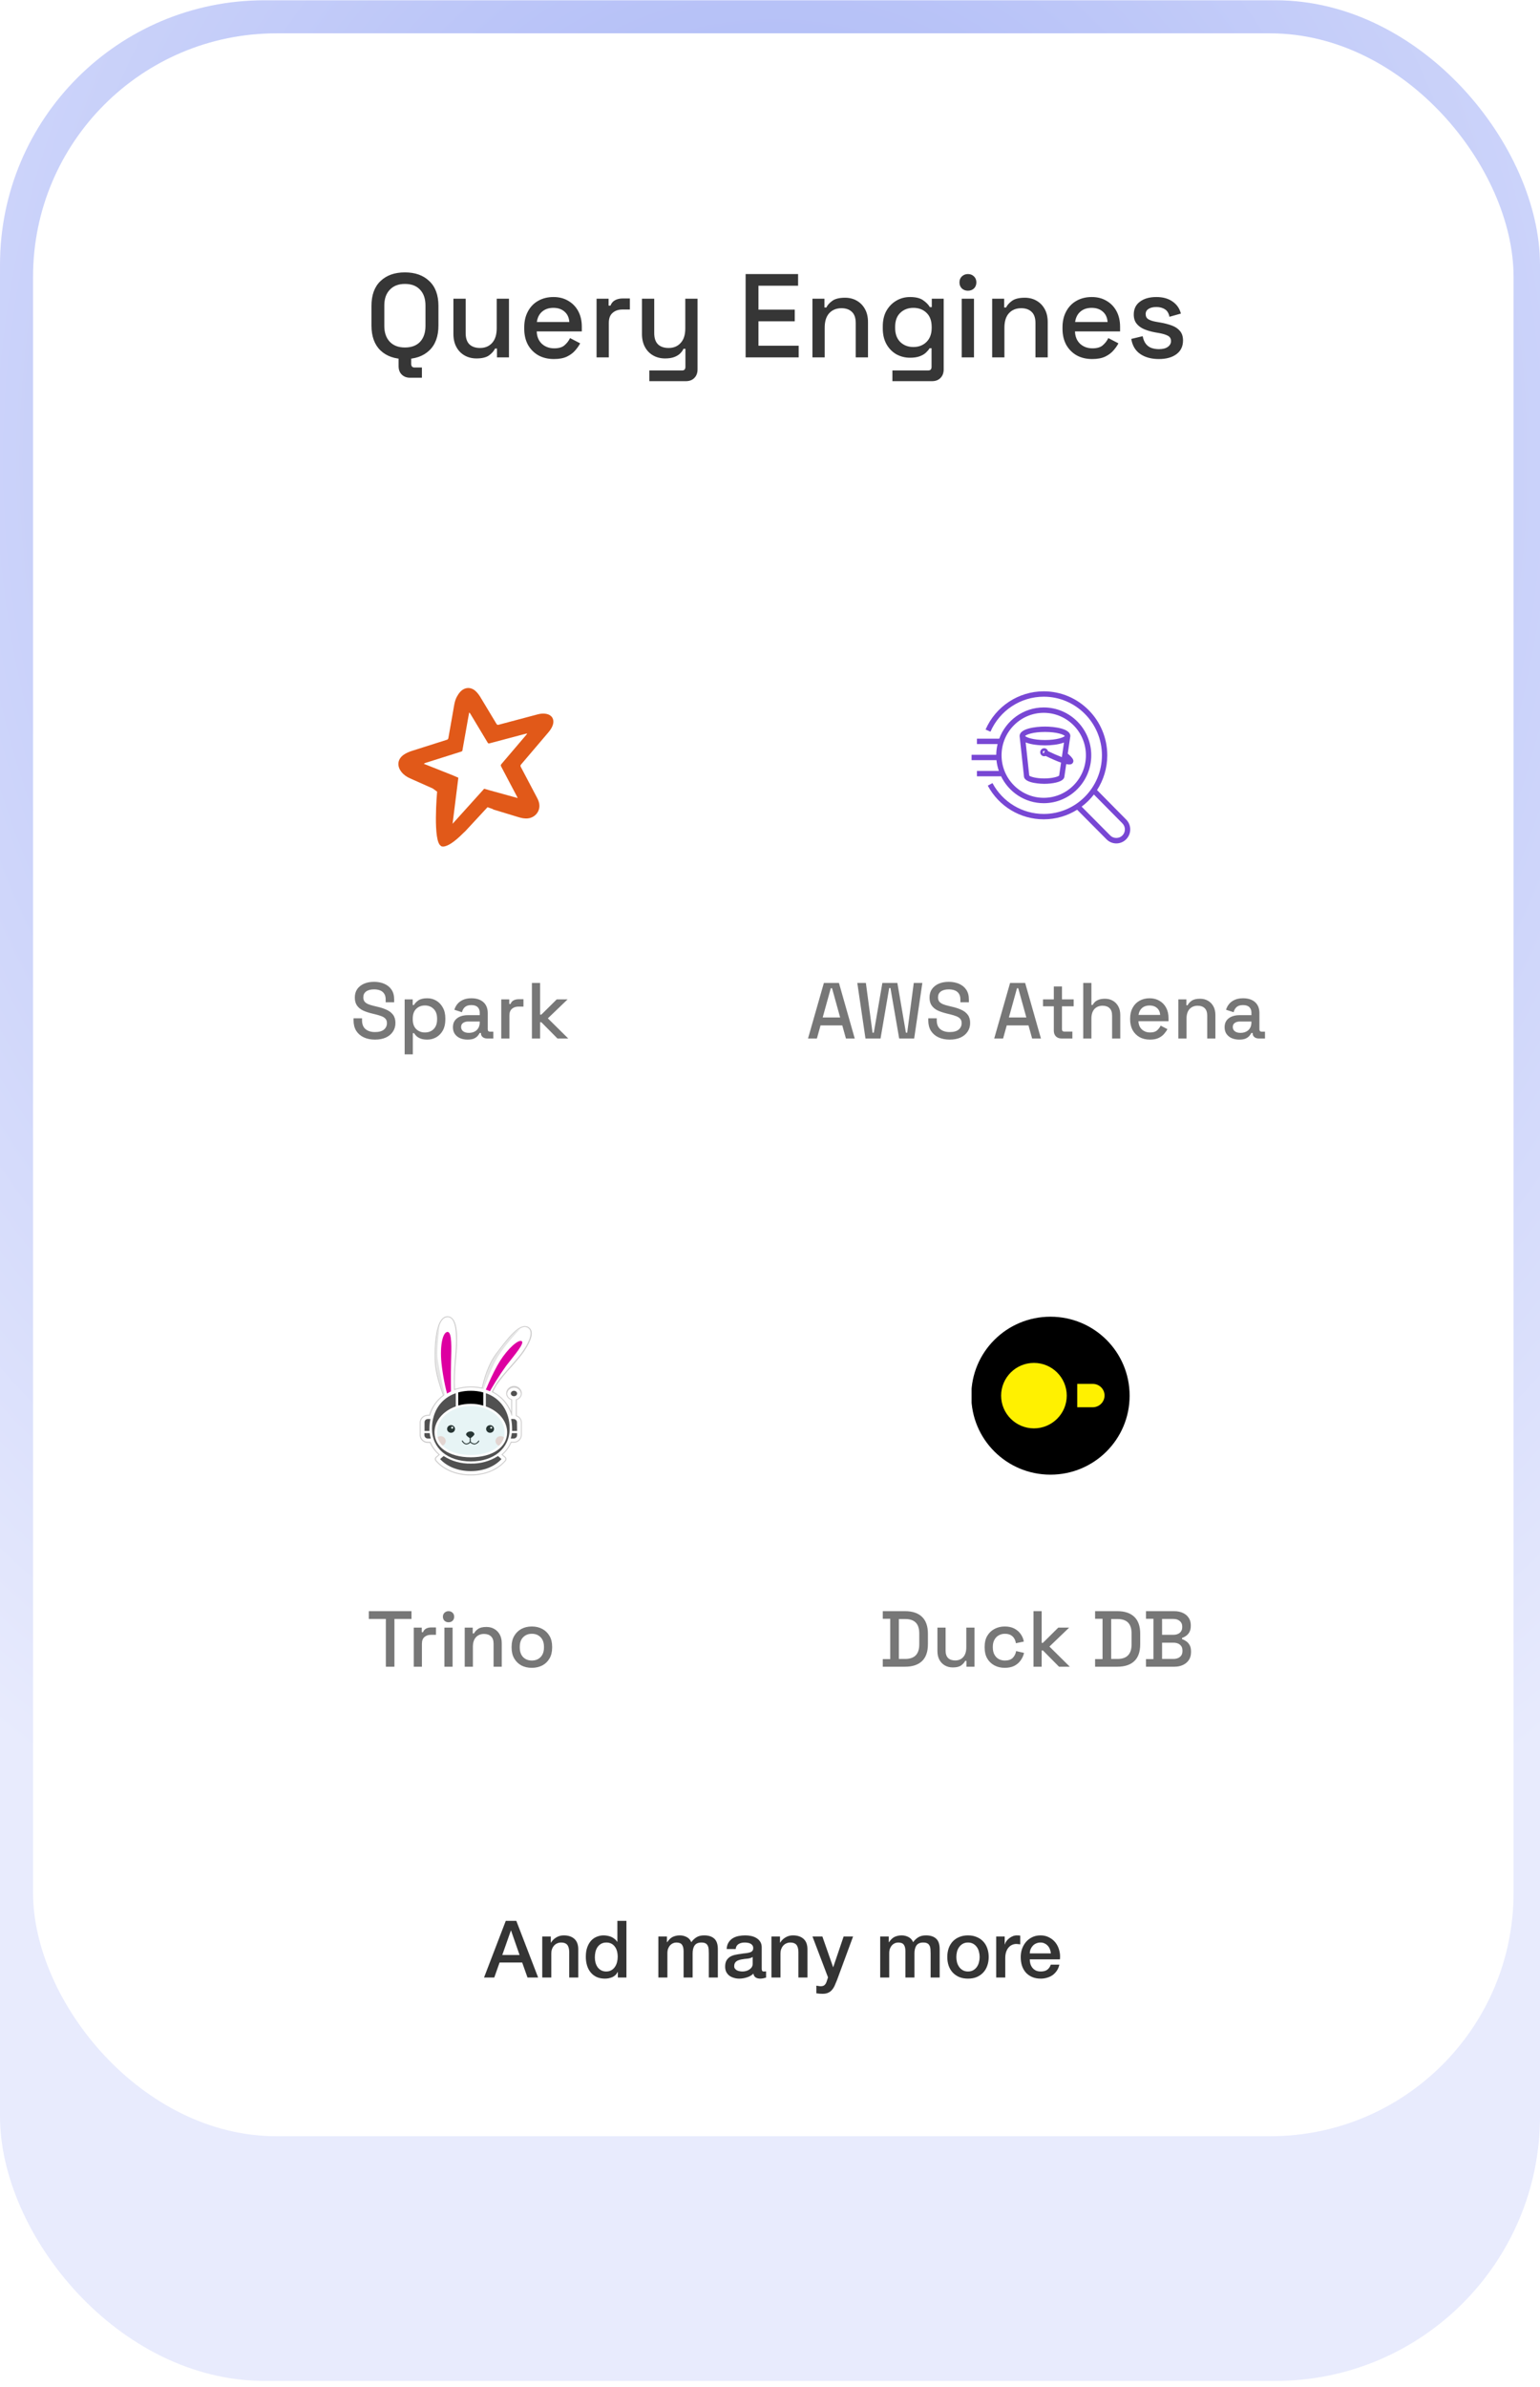 <svg width="233" height="361" viewBox="0 0 233 361" fill="none" xmlns="http://www.w3.org/2000/svg">
<rect y="0.042" width="233" height="360" rx="40" fill="url(#paint0_radial_1128_2675)"/>
<rect x="5" y="5.042" width="224" height="318" rx="36.818" fill="white"/>
<path d="M61.26 54.294C59.712 54.294 58.482 53.862 57.57 52.998C56.658 52.122 56.202 50.862 56.202 49.218V46.266C56.202 44.622 56.658 43.368 57.57 42.504C58.482 41.628 59.712 41.19 61.26 41.19C62.808 41.19 64.038 41.628 64.95 42.504C65.874 43.368 66.336 44.622 66.336 46.266V49.218C66.336 50.862 65.874 52.122 64.95 52.998C64.038 53.862 62.808 54.294 61.26 54.294ZM61.26 52.548C62.256 52.548 63.024 52.26 63.564 51.684C64.104 51.096 64.374 50.298 64.374 49.29V46.194C64.374 45.186 64.104 44.394 63.564 43.818C63.024 43.23 62.256 42.936 61.26 42.936C60.288 42.936 59.526 43.23 58.974 43.818C58.422 44.394 58.146 45.186 58.146 46.194V49.29C58.146 50.298 58.422 51.096 58.974 51.684C59.526 52.26 60.288 52.548 61.26 52.548ZM62.034 57.12C61.518 57.12 61.098 56.958 60.774 56.634C60.462 56.322 60.306 55.896 60.306 55.356V54.042H62.214V55.032C62.214 55.392 62.382 55.572 62.718 55.572H63.834V57.12H62.034ZM72.093 54.204C71.421 54.204 70.821 54.054 70.293 53.754C69.765 53.454 69.351 53.028 69.051 52.476C68.751 51.924 68.601 51.264 68.601 50.496V45.168H70.455V50.37C70.455 51.138 70.647 51.708 71.031 52.08C71.415 52.44 71.949 52.62 72.633 52.62C73.389 52.62 73.995 52.368 74.451 51.864C74.919 51.348 75.153 50.61 75.153 49.65V45.168H77.007V54.042H75.189V52.71H74.901C74.733 53.07 74.433 53.412 74.001 53.736C73.569 54.048 72.933 54.204 72.093 54.204ZM83.816 54.294C82.916 54.294 82.13 54.108 81.458 53.736C80.786 53.352 80.258 52.818 79.874 52.134C79.502 51.438 79.316 50.634 79.316 49.722V49.506C79.316 48.582 79.502 47.778 79.874 47.094C80.246 46.398 80.762 45.864 81.422 45.492C82.094 45.108 82.868 44.916 83.744 44.916C84.596 44.916 85.34 45.108 85.976 45.492C86.624 45.864 87.128 46.386 87.488 47.058C87.848 47.73 88.028 48.516 88.028 49.416V50.118H81.206C81.23 50.898 81.488 51.522 81.98 51.99C82.484 52.446 83.108 52.674 83.852 52.674C84.548 52.674 85.07 52.518 85.418 52.206C85.778 51.894 86.054 51.534 86.246 51.126L87.776 51.918C87.608 52.254 87.362 52.608 87.038 52.98C86.726 53.352 86.312 53.664 85.796 53.916C85.28 54.168 84.62 54.294 83.816 54.294ZM81.224 48.696H86.138C86.09 48.024 85.85 47.502 85.418 47.13C84.986 46.746 84.422 46.554 83.726 46.554C83.03 46.554 82.46 46.746 82.016 47.13C81.584 47.502 81.32 48.024 81.224 48.696ZM90.26 54.042V45.168H92.078V46.212H92.366C92.51 45.84 92.738 45.57 93.05 45.402C93.374 45.222 93.77 45.132 94.238 45.132H95.3V46.806H94.166C93.566 46.806 93.074 46.974 92.69 47.31C92.306 47.634 92.114 48.138 92.114 48.822V54.042H90.26ZM98.246 57.642V56.022H103.197C103.533 56.022 103.701 55.842 103.701 55.482V52.746H103.413C103.305 52.986 103.137 53.22 102.909 53.448C102.693 53.664 102.399 53.844 102.027 53.988C101.655 54.132 101.187 54.204 100.623 54.204C99.951 54.204 99.35 54.054 98.823 53.754C98.294 53.454 97.88 53.028 97.581 52.476C97.281 51.924 97.13 51.27 97.13 50.514V45.168H98.984V50.37C98.984 51.138 99.177 51.708 99.561 52.08C99.945 52.44 100.479 52.62 101.163 52.62C101.919 52.62 102.525 52.368 102.981 51.864C103.449 51.36 103.683 50.628 103.683 49.668V45.168H105.537V55.86C105.537 56.4 105.375 56.832 105.051 57.156C104.739 57.48 104.307 57.642 103.755 57.642H98.246ZM112.811 54.042V41.442H120.749V43.206H114.755V46.824H120.245V48.588H114.755V52.278H120.839V54.042H112.811ZM122.92 54.042V45.168H124.738V46.5H125.026C125.194 46.14 125.494 45.804 125.926 45.492C126.358 45.18 127 45.024 127.852 45.024C128.524 45.024 129.118 45.174 129.634 45.474C130.162 45.774 130.576 46.2 130.876 46.752C131.176 47.292 131.326 47.946 131.326 48.714V54.042H129.472V48.858C129.472 48.09 129.28 47.526 128.896 47.166C128.512 46.794 127.984 46.608 127.312 46.608C126.544 46.608 125.926 46.86 125.458 47.364C125.002 47.868 124.774 48.6 124.774 49.56V54.042H122.92ZM133.562 49.65V49.38C133.562 48.444 133.748 47.646 134.12 46.986C134.504 46.326 135.008 45.816 135.632 45.456C136.256 45.096 136.94 44.916 137.684 44.916C138.548 44.916 139.208 45.078 139.664 45.402C140.132 45.726 140.474 46.074 140.69 46.446H140.978V45.168H142.778V55.86C142.778 56.4 142.616 56.832 142.292 57.156C141.98 57.48 141.548 57.642 140.996 57.642H135.02V56.022H140.42C140.768 56.022 140.942 55.842 140.942 55.482V52.656H140.654C140.522 52.872 140.336 53.094 140.096 53.322C139.856 53.55 139.538 53.736 139.142 53.88C138.758 54.024 138.272 54.096 137.684 54.096C136.94 54.096 136.25 53.922 135.614 53.574C134.99 53.214 134.492 52.704 134.12 52.044C133.748 51.372 133.562 50.574 133.562 49.65ZM138.188 52.476C138.992 52.476 139.652 52.224 140.168 51.72C140.696 51.204 140.96 50.496 140.96 49.596V49.434C140.96 48.51 140.702 47.802 140.186 47.31C139.67 46.806 139.004 46.554 138.188 46.554C137.396 46.554 136.736 46.806 136.208 47.31C135.692 47.802 135.434 48.51 135.434 49.434V49.596C135.434 50.496 135.692 51.204 136.208 51.72C136.736 52.224 137.396 52.476 138.188 52.476ZM145.508 54.042V45.168H147.362V54.042H145.508ZM146.444 43.962C146.084 43.962 145.778 43.848 145.526 43.62C145.286 43.38 145.166 43.074 145.166 42.702C145.166 42.33 145.286 42.03 145.526 41.802C145.778 41.562 146.084 41.442 146.444 41.442C146.816 41.442 147.122 41.562 147.362 41.802C147.602 42.03 147.722 42.33 147.722 42.702C147.722 43.074 147.602 43.38 147.362 43.62C147.122 43.848 146.816 43.962 146.444 43.962ZM150.113 54.042V45.168H151.931V46.5H152.219C152.387 46.14 152.687 45.804 153.119 45.492C153.551 45.18 154.193 45.024 155.045 45.024C155.717 45.024 156.311 45.174 156.827 45.474C157.355 45.774 157.769 46.2 158.069 46.752C158.369 47.292 158.519 47.946 158.519 48.714V54.042H156.665V48.858C156.665 48.09 156.473 47.526 156.089 47.166C155.705 46.794 155.177 46.608 154.505 46.608C153.737 46.608 153.119 46.86 152.651 47.364C152.195 47.868 151.967 48.6 151.967 49.56V54.042H150.113ZM165.255 54.294C164.355 54.294 163.569 54.108 162.897 53.736C162.225 53.352 161.697 52.818 161.313 52.134C160.941 51.438 160.755 50.634 160.755 49.722V49.506C160.755 48.582 160.941 47.778 161.313 47.094C161.685 46.398 162.201 45.864 162.861 45.492C163.533 45.108 164.307 44.916 165.183 44.916C166.035 44.916 166.779 45.108 167.415 45.492C168.063 45.864 168.567 46.386 168.927 47.058C169.287 47.73 169.467 48.516 169.467 49.416V50.118H162.645C162.669 50.898 162.927 51.522 163.419 51.99C163.923 52.446 164.547 52.674 165.291 52.674C165.987 52.674 166.509 52.518 166.857 52.206C167.217 51.894 167.493 51.534 167.685 51.126L169.215 51.918C169.047 52.254 168.801 52.608 168.477 52.98C168.165 53.352 167.751 53.664 167.235 53.916C166.719 54.168 166.059 54.294 165.255 54.294ZM162.663 48.696H167.577C167.529 48.024 167.289 47.502 166.857 47.13C166.425 46.746 165.861 46.554 165.165 46.554C164.469 46.554 163.899 46.746 163.455 47.13C163.023 47.502 162.759 48.024 162.663 48.696ZM175.335 54.294C174.207 54.294 173.271 54.042 172.527 53.538C171.783 53.034 171.327 52.272 171.159 51.252L172.887 50.838C172.983 51.33 173.145 51.72 173.373 52.008C173.601 52.296 173.883 52.5 174.219 52.62C174.567 52.74 174.939 52.8 175.335 52.8C175.923 52.8 176.373 52.686 176.685 52.458C177.009 52.23 177.171 51.936 177.171 51.576C177.171 51.216 177.021 50.952 176.721 50.784C176.421 50.616 175.977 50.478 175.389 50.37L174.777 50.262C174.177 50.154 173.631 49.998 173.139 49.794C172.647 49.59 172.257 49.308 171.969 48.948C171.681 48.588 171.537 48.126 171.537 47.562C171.537 46.722 171.849 46.074 172.473 45.618C173.097 45.15 173.925 44.916 174.957 44.916C175.953 44.916 176.769 45.144 177.405 45.6C178.053 46.044 178.473 46.65 178.665 47.418L176.937 47.904C176.829 47.364 176.601 46.986 176.253 46.77C175.905 46.542 175.473 46.428 174.957 46.428C174.453 46.428 174.057 46.524 173.769 46.716C173.481 46.896 173.337 47.154 173.337 47.49C173.337 47.85 173.475 48.114 173.751 48.282C174.039 48.45 174.423 48.576 174.903 48.66L175.533 48.768C176.169 48.876 176.751 49.026 177.279 49.218C177.807 49.41 178.221 49.686 178.521 50.046C178.833 50.406 178.989 50.886 178.989 51.486C178.989 52.374 178.659 53.064 177.999 53.556C177.339 54.048 176.451 54.294 175.335 54.294Z" fill="#363636"/>
<g filter="url(#filter0_d_1128_2675)">
<path d="M46 100.042C46 93.967 50.925 89.042 57 89.042H83C89.075 89.042 94 93.967 94 100.042V126.042C94 132.117 89.075 137.042 83 137.042H57C50.925 137.042 46 132.117 46 126.042V100.042Z" fill="white"/>
<g clip-path="url(#clip0_1128_2675)">
<path d="M68.808 101.043C68.382 101.055 67.962 101.257 67.611 101.647C67.418 101.862 67.254 102.117 67.118 102.37C66.763 103.033 66.694 103.785 66.562 104.513L65.84 108.602C65.812 108.763 65.74 108.829 65.596 108.875L60.296 110.559C59.91 110.685 59.523 110.848 59.181 111.065C58.139 111.727 57.985 112.816 58.767 113.772C59.113 114.195 59.558 114.493 60.052 114.709L63.352 116.179C63.38 116.194 63.409 116.204 63.439 116.21L64.136 116.713C64.136 116.713 63.442 124.39 64.745 124.922C64.733 124.92 64.668 124.906 64.668 124.906C64.668 124.906 64.8 125.049 65.156 125.007C65.428 125.058 65.392 125.049 65.17 125.005C65.654 124.942 66.545 124.537 68.091 122.983C68.204 122.881 68.315 122.776 68.424 122.669L71.761 119.066L72.542 119.34C72.57 119.379 72.61 119.404 72.675 119.423L76.392 120.554C76.9 120.711 77.403 120.826 77.944 120.747C78.911 120.605 79.623 119.809 79.613 118.836C79.609 118.408 79.459 118.022 79.262 117.65L76.801 112.981C76.722 112.834 76.725 112.738 76.838 112.606L80.973 107.746C81.24 107.427 81.482 107.084 81.622 106.688C81.93 105.812 81.532 105.116 80.623 104.946C80.205 104.871 79.793 104.911 79.385 105.018L73.461 106.592C73.287 106.639 73.201 106.606 73.106 106.447L70.687 102.429C70.504 102.126 70.286 101.83 70.035 101.58C69.664 101.209 69.233 101.031 68.808 101.043ZM68.985 104.743C69.081 104.81 69.129 104.879 69.174 104.954L71.777 109.291C71.848 109.409 71.913 109.45 72.055 109.412L76.638 108.194L77.742 107.905C77.725 107.998 77.685 108.054 77.641 108.106L73.861 112.544C73.754 112.673 73.744 112.764 73.825 112.915L76.214 117.445L76.324 117.677L76.321 117.68L72.059 116.506L72.058 116.502L71.252 116.277L66.473 121.575L67.347 114.609L66.562 114.268L66.564 114.266L62.125 112.504C62.21 112.426 62.286 112.394 62.366 112.369L67.762 110.664C67.888 110.625 67.961 110.576 67.973 110.431L68.048 109.989L68.775 105.901L68.985 104.743Z" fill="#E15919"/>
</g>
</g>
<path d="M56.732 157.21C56.1 157.21 55.54 157.098 55.052 156.874C54.564 156.65 54.18 156.322 53.9 155.89C53.628 155.45 53.492 154.918 53.492 154.294V153.994H54.776V154.294C54.776 154.886 54.952 155.33 55.304 155.626C55.664 155.922 56.14 156.07 56.732 156.07C57.332 156.07 57.784 155.946 58.088 155.698C58.392 155.442 58.544 155.114 58.544 154.714C58.544 154.45 58.472 154.234 58.328 154.066C58.184 153.898 57.98 153.766 57.716 153.67C57.452 153.566 57.136 153.47 56.768 153.382L56.324 153.274C55.788 153.146 55.32 152.99 54.92 152.806C54.528 152.614 54.224 152.362 54.008 152.05C53.792 151.738 53.684 151.338 53.684 150.85C53.684 150.354 53.804 149.93 54.044 149.578C54.292 149.226 54.632 148.954 55.064 148.762C55.496 148.57 56.004 148.474 56.588 148.474C57.172 148.474 57.692 148.574 58.148 148.774C58.612 148.974 58.976 149.27 59.24 149.662C59.504 150.054 59.636 150.546 59.636 151.138V151.57H58.352V151.138C58.352 150.778 58.276 150.486 58.124 150.262C57.98 150.038 57.776 149.874 57.512 149.77C57.248 149.666 56.94 149.614 56.588 149.614C56.076 149.614 55.676 149.722 55.388 149.938C55.108 150.146 54.968 150.438 54.968 150.814C54.968 151.07 55.028 151.282 55.148 151.45C55.276 151.61 55.46 151.742 55.7 151.846C55.94 151.95 56.24 152.042 56.6 152.122L57.044 152.23C57.588 152.35 58.068 152.506 58.484 152.698C58.9 152.882 59.228 153.134 59.468 153.454C59.708 153.774 59.828 154.186 59.828 154.69C59.828 155.194 59.7 155.634 59.444 156.01C59.196 156.386 58.84 156.682 58.376 156.898C57.912 157.106 57.364 157.21 56.732 157.21ZM61.224 159.442V151.126H62.437V151.978H62.629C62.781 151.714 63.008 151.478 63.312 151.27C63.624 151.062 64.069 150.958 64.644 150.958C65.141 150.958 65.593 151.078 66.001 151.318C66.416 151.558 66.749 151.906 66.996 152.362C67.252 152.81 67.38 153.354 67.38 153.994V154.174C67.38 154.814 67.257 155.362 67.008 155.818C66.76 156.266 66.428 156.61 66.013 156.85C65.597 157.09 65.141 157.21 64.644 157.21C64.26 157.21 63.937 157.162 63.672 157.066C63.408 156.97 63.197 156.85 63.036 156.706C62.877 156.554 62.748 156.398 62.653 156.238H62.461V159.442H61.224ZM64.284 156.13C64.829 156.13 65.272 155.958 65.617 155.614C65.96 155.27 66.132 154.778 66.132 154.138V154.03C66.132 153.398 65.957 152.91 65.605 152.566C65.26 152.222 64.82 152.05 64.284 152.05C63.757 152.05 63.316 152.222 62.965 152.566C62.62 152.91 62.449 153.398 62.449 154.03V154.138C62.449 154.778 62.62 155.27 62.965 155.614C63.316 155.958 63.757 156.13 64.284 156.13ZM70.748 157.21C70.324 157.21 69.944 157.138 69.608 156.994C69.28 156.85 69.016 156.638 68.816 156.358C68.624 156.078 68.528 155.738 68.528 155.338C68.528 154.93 68.624 154.594 68.816 154.33C69.016 154.058 69.284 153.854 69.62 153.718C69.964 153.582 70.352 153.514 70.784 153.514H72.584V153.13C72.584 152.786 72.48 152.51 72.272 152.302C72.064 152.094 71.744 151.99 71.312 151.99C70.888 151.99 70.564 152.09 70.34 152.29C70.116 152.49 69.968 152.75 69.896 153.07L68.744 152.698C68.84 152.378 68.992 152.09 69.2 151.834C69.416 151.57 69.7 151.358 70.052 151.198C70.404 151.038 70.828 150.958 71.324 150.958C72.092 150.958 72.696 151.154 73.136 151.546C73.576 151.938 73.796 152.494 73.796 153.214V155.65C73.796 155.89 73.908 156.01 74.132 156.01H74.636V157.042H73.712C73.432 157.042 73.204 156.97 73.028 156.826C72.852 156.682 72.764 156.486 72.764 156.238V156.202H72.584C72.52 156.322 72.424 156.462 72.296 156.622C72.168 156.782 71.98 156.922 71.732 157.042C71.484 157.154 71.156 157.21 70.748 157.21ZM70.928 156.19C71.424 156.19 71.824 156.05 72.128 155.77C72.432 155.482 72.584 155.09 72.584 154.594V154.474H70.856C70.528 154.474 70.264 154.546 70.064 154.69C69.864 154.826 69.764 155.03 69.764 155.302C69.764 155.574 69.868 155.79 70.076 155.95C70.284 156.11 70.568 156.19 70.928 156.19ZM75.838 157.042V151.126H77.05V151.822H77.242C77.338 151.574 77.49 151.394 77.698 151.282C77.914 151.162 78.178 151.102 78.49 151.102H79.198V152.218H78.442C78.042 152.218 77.714 152.33 77.458 152.554C77.202 152.77 77.074 153.106 77.074 153.562V157.042H75.838ZM80.478 157.042V148.642H81.714V153.43H81.906L84.234 151.126H85.878L82.89 153.994L85.974 157.042H84.342L81.906 154.582H81.714V157.042H80.478Z" fill="#777777"/>
<g filter="url(#filter1_d_1128_2675)">
<path d="M133 100.042C133 93.967 137.925 89.042 144 89.042H170C176.075 89.042 181 93.967 181 100.042V126.042C181 132.117 176.075 137.042 170 137.042H144C137.925 137.042 133 132.117 133 126.042V100.042Z" fill="white"/>
<path fill-rule="evenodd" clip-rule="evenodd" d="M156.103 107.686C157.93 107.686 158.931 108.092 159.114 108.296C158.931 108.5 157.93 108.906 156.103 108.906C154.276 108.906 153.275 108.5 153.092 108.296C153.275 108.092 154.276 107.686 156.103 107.686ZM155.895 110.937C155.828 110.902 155.781 110.835 155.781 110.754C155.781 110.641 155.873 110.549 155.986 110.549C156.018 110.549 156.048 110.558 156.076 110.572L155.895 110.937ZM158.248 114.289C158.217 114.314 158.148 114.361 158.005 114.418C157.878 114.468 157.727 114.514 157.557 114.553C157.103 114.659 156.545 114.717 155.985 114.717C154.761 114.717 153.909 114.455 153.725 114.292L153.183 109.27C154.014 109.607 155.239 109.719 156.103 109.719C156.953 109.719 158.151 109.61 158.982 109.286L158.658 111.495C158.047 111.266 157.284 110.935 156.562 110.586C156.489 110.333 156.26 110.147 155.986 110.147C155.653 110.147 155.382 110.42 155.382 110.754C155.382 111.089 155.653 111.362 155.986 111.362C156.064 111.362 156.139 111.346 156.208 111.318C157.217 111.812 157.97 112.129 158.536 112.325L158.248 114.289ZM152.27 108.34L152.924 114.394C152.97 115.517 155.861 115.53 155.985 115.53C156.604 115.53 157.227 115.464 157.738 115.346C157.948 115.297 158.138 115.239 158.302 115.174C158.779 114.984 159.029 114.724 159.047 114.403L159.319 112.548C159.504 112.586 159.656 112.603 159.776 112.603C160.156 112.603 160.256 112.448 160.325 112.342C160.398 112.229 160.419 112.092 160.385 111.953C160.308 111.634 159.854 111.215 159.551 110.965L159.934 108.355L159.931 108.355C159.932 108.335 159.939 108.316 159.939 108.296C159.939 107.173 157.527 106.873 156.103 106.873C154.679 106.873 152.267 107.173 152.267 108.296C152.267 108.311 152.273 108.324 152.274 108.339L152.27 108.34ZM155.916 104.794C159.435 104.794 162.298 107.677 162.298 111.22C162.298 114.763 159.435 117.646 155.916 117.646C152.397 117.646 149.534 114.763 149.534 111.22C149.534 107.677 152.397 104.794 155.916 104.794ZM145.807 113.581V114.394H149.441V114.346C150.603 116.774 153.065 118.459 155.916 118.459C159.88 118.459 163.106 115.212 163.106 111.22C163.106 107.228 159.88 103.981 155.916 103.981C152.832 103.981 150.203 105.95 149.184 108.702H145.807V109.515H148.936C148.81 110.039 148.736 110.581 148.73 111.142H145V111.955H148.763C148.82 112.519 148.948 113.062 149.127 113.581H145.807ZM167.812 123.346C167.324 123.838 166.477 123.841 165.988 123.35L161.651 118.982C162.349 118.458 162.972 117.84 163.506 117.148L167.817 121.51C168.06 121.754 168.193 122.081 168.192 122.427C168.192 122.775 168.057 123.1 167.812 123.346ZM168.389 120.936L163.981 116.476C164.958 114.961 165.528 113.157 165.528 111.22C165.528 105.883 161.216 101.542 155.916 101.542C152.108 101.542 148.654 103.81 147.117 107.319L147.856 107.647C149.264 104.432 152.427 102.355 155.916 102.355C160.771 102.355 164.721 106.332 164.721 111.22C164.721 116.108 160.771 120.085 155.916 120.085C152.673 120.085 149.701 118.297 148.16 115.42L147.45 115.806C149.131 118.947 152.376 120.898 155.916 120.898C157.769 120.898 159.501 120.366 160.97 119.447L165.418 123.925C165.813 124.323 166.338 124.542 166.896 124.542C167.457 124.542 167.986 124.321 168.382 123.922C168.78 123.524 168.999 122.994 169 122.429C169.001 121.864 168.784 121.334 168.389 120.936Z" fill="#7847D4"/>
</g>
<path d="M122.252 157.042L124.652 148.642H126.932L129.32 157.042H127.988L127.436 155.062H124.148L123.596 157.042H122.252ZM124.472 153.862H127.112L125.888 149.446H125.696L124.472 153.862ZM130.945 157.042L129.708 148.642H131.005L132.013 156.166H132.205L133.501 148.642H135.769L137.065 156.166H137.257L138.253 148.642H139.549L138.313 157.042H136.045L134.725 149.41H134.533L133.225 157.042H130.945ZM143.685 157.21C143.053 157.21 142.493 157.098 142.005 156.874C141.517 156.65 141.133 156.322 140.853 155.89C140.581 155.45 140.445 154.918 140.445 154.294V153.994H141.729V154.294C141.729 154.886 141.905 155.33 142.257 155.626C142.617 155.922 143.093 156.07 143.685 156.07C144.285 156.07 144.737 155.946 145.041 155.698C145.345 155.442 145.497 155.114 145.497 154.714C145.497 154.45 145.425 154.234 145.281 154.066C145.137 153.898 144.933 153.766 144.669 153.67C144.405 153.566 144.089 153.47 143.721 153.382L143.277 153.274C142.741 153.146 142.273 152.99 141.873 152.806C141.481 152.614 141.177 152.362 140.961 152.05C140.745 151.738 140.637 151.338 140.637 150.85C140.637 150.354 140.757 149.93 140.997 149.578C141.245 149.226 141.585 148.954 142.017 148.762C142.449 148.57 142.957 148.474 143.541 148.474C144.125 148.474 144.645 148.574 145.101 148.774C145.565 148.974 145.929 149.27 146.193 149.662C146.457 150.054 146.589 150.546 146.589 151.138V151.57H145.305V151.138C145.305 150.778 145.229 150.486 145.077 150.262C144.933 150.038 144.729 149.874 144.465 149.77C144.201 149.666 143.893 149.614 143.541 149.614C143.029 149.614 142.629 149.722 142.341 149.938C142.061 150.146 141.921 150.438 141.921 150.814C141.921 151.07 141.981 151.282 142.101 151.45C142.229 151.61 142.413 151.742 142.653 151.846C142.893 151.95 143.193 152.042 143.553 152.122L143.997 152.23C144.541 152.35 145.021 152.506 145.437 152.698C145.853 152.882 146.181 153.134 146.421 153.454C146.661 153.774 146.781 154.186 146.781 154.69C146.781 155.194 146.653 155.634 146.397 156.01C146.149 156.386 145.793 156.682 145.329 156.898C144.865 157.106 144.317 157.21 143.685 157.21ZM150.424 157.042L152.824 148.642H155.104L157.492 157.042H156.16L155.608 155.062H152.32L151.768 157.042H150.424ZM152.644 153.862H155.284L154.06 149.446H153.868L152.644 153.862ZM160.616 157.042C160.256 157.042 159.968 156.934 159.752 156.718C159.544 156.502 159.44 156.214 159.44 155.854V152.17H157.808V151.126H159.44V149.17H160.676V151.126H162.44V152.17H160.676V155.638C160.676 155.878 160.788 155.998 161.012 155.998H162.248V157.042H160.616ZM163.892 157.042V148.642H165.128V151.966H165.32C165.4 151.814 165.512 151.666 165.656 151.522C165.808 151.378 166.004 151.262 166.244 151.174C166.492 151.078 166.804 151.03 167.18 151.03C167.628 151.03 168.024 151.13 168.368 151.33C168.72 151.53 168.996 151.814 169.196 152.182C169.396 152.542 169.496 152.978 169.496 153.49V157.042H168.26V153.586C168.26 153.074 168.132 152.698 167.876 152.458C167.62 152.21 167.268 152.086 166.82 152.086C166.308 152.086 165.896 152.254 165.584 152.59C165.28 152.926 165.128 153.414 165.128 154.054V157.042H163.892ZM173.987 157.21C173.387 157.21 172.863 157.086 172.415 156.838C171.967 156.582 171.615 156.226 171.359 155.77C171.111 155.306 170.987 154.77 170.987 154.162V154.018C170.987 153.402 171.111 152.866 171.359 152.41C171.607 151.946 171.951 151.59 172.391 151.342C172.839 151.086 173.355 150.958 173.939 150.958C174.507 150.958 175.003 151.086 175.427 151.342C175.859 151.59 176.195 151.938 176.435 152.386C176.675 152.834 176.795 153.358 176.795 153.958V154.426H172.247C172.263 154.946 172.435 155.362 172.763 155.674C173.099 155.978 173.515 156.13 174.011 156.13C174.475 156.13 174.823 156.026 175.055 155.818C175.295 155.61 175.479 155.37 175.607 155.098L176.627 155.626C176.515 155.85 176.351 156.086 176.135 156.334C175.927 156.582 175.651 156.79 175.307 156.958C174.963 157.126 174.523 157.21 173.987 157.21ZM172.259 153.478H175.535C175.503 153.03 175.343 152.682 175.055 152.434C174.767 152.178 174.391 152.05 173.927 152.05C173.463 152.05 173.083 152.178 172.787 152.434C172.499 152.682 172.323 153.03 172.259 153.478ZM178.283 157.042V151.126H179.495V152.014H179.687C179.799 151.774 179.999 151.55 180.287 151.342C180.575 151.134 181.003 151.03 181.571 151.03C182.019 151.03 182.415 151.13 182.759 151.33C183.111 151.53 183.387 151.814 183.587 152.182C183.787 152.542 183.887 152.978 183.887 153.49V157.042H182.651V153.586C182.651 153.074 182.523 152.698 182.267 152.458C182.011 152.21 181.659 152.086 181.211 152.086C180.699 152.086 180.287 152.254 179.975 152.59C179.671 152.926 179.519 153.414 179.519 154.054V157.042H178.283ZM187.502 157.21C187.078 157.21 186.698 157.138 186.362 156.994C186.034 156.85 185.77 156.638 185.57 156.358C185.378 156.078 185.282 155.738 185.282 155.338C185.282 154.93 185.378 154.594 185.57 154.33C185.77 154.058 186.038 153.854 186.374 153.718C186.718 153.582 187.106 153.514 187.538 153.514H189.338V153.13C189.338 152.786 189.234 152.51 189.026 152.302C188.818 152.094 188.498 151.99 188.066 151.99C187.642 151.99 187.318 152.09 187.094 152.29C186.87 152.49 186.722 152.75 186.65 153.07L185.498 152.698C185.594 152.378 185.746 152.09 185.954 151.834C186.17 151.57 186.454 151.358 186.806 151.198C187.158 151.038 187.582 150.958 188.078 150.958C188.846 150.958 189.45 151.154 189.89 151.546C190.33 151.938 190.55 152.494 190.55 153.214V155.65C190.55 155.89 190.662 156.01 190.886 156.01H191.39V157.042H190.466C190.186 157.042 189.958 156.97 189.782 156.826C189.606 156.682 189.518 156.486 189.518 156.238V156.202H189.338C189.274 156.322 189.178 156.462 189.05 156.622C188.922 156.782 188.734 156.922 188.486 157.042C188.238 157.154 187.91 157.21 187.502 157.21ZM187.682 156.19C188.178 156.19 188.578 156.05 188.882 155.77C189.186 155.482 189.338 155.09 189.338 154.594V154.474H187.61C187.282 154.474 187.018 154.546 186.818 154.69C186.618 154.826 186.518 155.03 186.518 155.302C186.518 155.574 186.622 155.79 186.83 155.95C187.038 156.11 187.322 156.19 187.682 156.19Z" fill="#777777"/>
<g filter="url(#filter2_d_1128_2675)">
<path d="M46 195.042C46 188.967 50.925 184.042 57 184.042H83C89.075 184.042 94 188.967 94 195.042V221.042C94 227.117 89.075 232.042 83 232.042H57C50.925 232.042 46 227.117 46 221.042V195.042Z" fill="white"/>
<g clip-path="url(#clip1_1128_2675)">
<path d="M76.954 207.725C76.954 207.422 76.829 207.132 76.607 206.917C76.384 206.703 76.083 206.583 75.768 206.583C75.454 206.583 75.152 206.703 74.93 206.917C74.707 207.132 74.582 207.422 74.582 207.725C74.588 207.943 74.664 208.153 74.799 208.327C74.935 208.501 75.123 208.63 75.337 208.697V210.438C74.82 209.162 73.853 208.103 72.605 207.447C72.787 207.066 72.973 206.739 73.151 206.438C73.831 205.469 74.579 204.548 75.393 203.68C75.839 203.169 76.262 202.689 76.606 202.27C77.571 201.104 78.63 199.383 78.433 198.362C78.409 198.219 78.352 198.082 78.266 197.963C78.181 197.844 78.069 197.744 77.939 197.672C76.598 196.91 74.776 199.386 72.985 201.775C71.799 203.352 71.186 205.584 70.905 206.838C70.356 206.722 69.795 206.663 69.233 206.663C68.415 206.66 67.603 206.789 66.829 207.044C66.779 205.645 66.823 204.246 66.96 202.853C67.355 199.23 67.181 197.104 66.45 196.377C66.356 196.267 66.237 196.18 66.103 196.122C65.969 196.064 65.822 196.037 65.675 196.042C63.516 196.144 63.761 202.358 63.797 203.066C63.884 204.765 64.588 206.83 65.015 207.973C64.018 208.733 63.293 209.773 62.939 210.948H62.785C62.622 210.941 62.46 210.965 62.307 211.019C62.154 211.073 62.014 211.155 61.895 211.261C61.775 211.368 61.679 211.496 61.611 211.638C61.543 211.781 61.506 211.935 61.5 212.091V214.061C61.506 214.217 61.544 214.371 61.612 214.513C61.68 214.655 61.777 214.783 61.896 214.889C62.015 214.996 62.155 215.078 62.308 215.132C62.46 215.186 62.623 215.21 62.785 215.204H63.046C63.343 215.875 63.787 216.476 64.347 216.967L63.951 217.303C63.859 217.379 63.802 217.488 63.792 217.605C63.783 217.722 63.821 217.838 63.9 217.927C65.086 219.318 67.027 220.114 69.205 220.114C71.384 220.114 73.333 219.318 74.511 217.927C74.589 217.838 74.628 217.722 74.618 217.605C74.609 217.488 74.552 217.379 74.46 217.303L74.064 216.967C74.626 216.466 75.069 215.854 75.365 215.173H75.661C75.824 215.18 75.986 215.155 76.138 215.101C76.291 215.048 76.431 214.965 76.55 214.859C76.67 214.753 76.766 214.625 76.834 214.483C76.902 214.34 76.94 214.187 76.946 214.03V212.076C76.94 211.853 76.865 211.636 76.731 211.454C76.596 211.272 76.408 211.133 76.191 211.055V208.697C76.408 208.632 76.597 208.503 76.734 208.329C76.871 208.155 76.948 207.944 76.954 207.725Z" fill="#CDCCCC"/>
<path d="M67.277 217.276C67.641 217.044 66.684 217.131 66.605 216.975C66.223 216.943 65.845 216.878 65.475 216.781C64.802 216.609 63.189 215.566 63.016 214.564C62.842 213.562 63.016 211.661 63.743 210.518C64.198 209.822 64.786 209.214 65.475 208.728C65.475 208.728 64.063 205.493 63.944 203.051C63.826 200.609 64.024 196.263 65.676 196.187C67.329 196.11 67.088 200.179 66.807 202.827C66.64 204.585 66.614 206.352 66.728 208.114C67.432 207.899 68.164 207.781 68.902 207.764C69.553 207.749 70.203 207.808 70.839 207.939C70.839 207.939 71.365 204.19 73.097 201.844C74.829 199.497 76.655 197.101 77.841 197.783C79.027 198.465 77.517 200.899 76.469 202.168C75.421 203.436 73.607 205.341 73.002 206.358C72.605 207.035 72.255 207.736 71.954 208.457C73.033 208.991 73.915 209.831 74.481 210.865C75.335 212.507 75.398 214.526 74.939 215.383C74.709 215.779 74.391 216.12 74.007 216.384C73.624 216.647 73.185 216.826 72.721 216.907C72.195 216.929 69.986 217.459 69.986 217.459L67.277 217.276Z" fill="white"/>
<path d="M71.156 207.973C71.156 207.973 72.477 204.655 73.659 202.792C74.841 200.929 76.426 199.52 76.924 199.805C77.422 200.091 75.908 201.832 74.58 203.543C73.498 205.053 72.517 206.628 71.642 208.259L71.156 207.973Z" fill="#DD00A1"/>
<path d="M65.851 208.541L66.247 208.259C66.247 208.259 66.191 204.941 66.247 202.926C66.302 200.91 66.409 198.392 65.709 198.415C65.009 198.438 64.523 200.385 64.796 203.131C64.992 204.96 65.345 206.769 65.851 208.541Z" fill="#DD00A1"/>
<path d="M64.673 215.653C65.097 215.653 65.44 215.322 65.44 214.914C65.44 214.506 65.097 214.175 64.673 214.175C64.25 214.175 63.906 214.506 63.906 214.914C63.906 215.322 64.25 215.653 64.673 215.653Z" fill="#F9D8D2"/>
<path d="M73.736 215.653C74.159 215.653 74.503 215.322 74.503 214.914C74.503 214.506 74.159 214.175 73.736 214.175C73.312 214.175 72.969 214.506 72.969 214.914C72.969 215.322 73.312 215.653 73.736 215.653Z" fill="#F9D8D2"/>
<path d="M70.476 214.853C70.468 214.849 70.459 214.846 70.45 214.844C70.44 214.843 70.43 214.844 70.421 214.846C70.412 214.849 70.403 214.853 70.396 214.859C70.388 214.865 70.382 214.872 70.378 214.88C70.378 214.88 70.148 215.261 69.816 215.284C69.704 215.281 69.593 215.255 69.491 215.209C69.389 215.163 69.298 215.098 69.223 215.017V214.453C69.437 214.339 69.781 213.996 69.781 213.878C69.751 213.752 69.675 213.641 69.566 213.565C69.458 213.488 69.325 213.452 69.192 213.463C68.796 213.463 68.519 213.71 68.519 213.916C68.519 214.122 68.954 214.388 69.077 214.465V215.021C69.014 215.097 68.936 215.16 68.847 215.205C68.758 215.251 68.66 215.277 68.559 215.284C68.247 215.284 68.01 214.872 68.005 214.868C67.996 214.852 67.981 214.84 67.962 214.834C67.944 214.828 67.924 214.83 67.907 214.838C67.889 214.848 67.876 214.863 67.871 214.882C67.865 214.9 67.866 214.92 67.875 214.937C67.875 214.937 68.156 215.428 68.559 215.428C68.673 215.424 68.785 215.397 68.887 215.349C68.99 215.301 69.081 215.233 69.156 215.15C69.32 215.316 69.543 215.415 69.781 215.428H69.828C69.971 215.401 70.105 215.344 70.222 215.261C70.339 215.178 70.435 215.072 70.504 214.948C70.509 214.941 70.512 214.932 70.513 214.923C70.515 214.913 70.514 214.904 70.511 214.895C70.509 214.886 70.504 214.878 70.498 214.871C70.492 214.864 70.485 214.858 70.476 214.853Z" fill="#10110E"/>
<path d="M65.477 208.735C65.477 208.735 64.382 206.068 64.172 204.674C63.963 203.279 63.777 200.952 64.054 199.401C64.172 198.687 64.334 197.98 64.536 197.283C64.536 197.283 64.026 200.898 64.216 202.479C64.405 204.06 65.477 208.735 65.477 208.735Z" fill="#E5E5E5"/>
<path d="M70.844 207.939C70.844 207.939 71.634 203.905 72.785 202.32C73.935 200.735 75.363 198.811 76.086 198.327L76.81 197.84C76.81 197.84 73.908 200.773 72.785 203.173C71.662 205.573 70.844 207.939 70.844 207.939Z" fill="#E5E5E5"/>
<path d="M66.246 212.51C66.126 212.509 66.01 212.542 65.911 212.606C65.811 212.669 65.734 212.759 65.688 212.865C65.641 212.97 65.629 213.087 65.652 213.199C65.674 213.312 65.731 213.416 65.815 213.497C65.899 213.578 66.006 213.634 66.123 213.656C66.24 213.679 66.361 213.668 66.471 213.624C66.581 213.58 66.675 213.506 66.741 213.411C66.807 213.316 66.843 213.204 66.843 213.089C66.843 212.936 66.78 212.789 66.668 212.681C66.556 212.572 66.404 212.511 66.246 212.51ZM66.415 213.047C66.373 213.047 66.331 213.03 66.301 213.001C66.27 212.972 66.253 212.932 66.253 212.891C66.253 212.849 66.27 212.81 66.301 212.78C66.331 212.751 66.373 212.735 66.415 212.735C66.459 212.735 66.5 212.751 66.53 212.78C66.561 212.81 66.578 212.849 66.578 212.891C66.578 212.912 66.573 212.933 66.565 212.952C66.556 212.972 66.543 212.989 66.527 213.004C66.511 213.019 66.493 213.03 66.472 213.037C66.451 213.045 66.43 213.048 66.408 213.047H66.415Z" fill="#10110E"/>
<path d="M72.148 212.51C72.029 212.51 71.913 212.544 71.814 212.607C71.715 212.671 71.638 212.761 71.593 212.867C71.547 212.973 71.535 213.089 71.558 213.202C71.582 213.314 71.639 213.417 71.723 213.498C71.807 213.579 71.914 213.634 72.031 213.657C72.147 213.679 72.268 213.668 72.378 213.624C72.488 213.58 72.581 213.506 72.647 213.411C72.713 213.315 72.749 213.203 72.749 213.089C72.749 212.935 72.685 212.788 72.573 212.679C72.46 212.571 72.307 212.51 72.148 212.51ZM72.318 213.047C72.275 213.046 72.234 213.029 72.204 213C72.174 212.971 72.157 212.932 72.156 212.891C72.162 212.853 72.182 212.819 72.212 212.794C72.242 212.769 72.28 212.755 72.32 212.755C72.359 212.755 72.398 212.769 72.428 212.794C72.458 212.819 72.478 212.853 72.484 212.891C72.483 212.932 72.465 212.972 72.434 213.001C72.403 213.031 72.361 213.047 72.318 213.047Z" fill="#10110E"/>
<path opacity="0.2" d="M69.301 217.176C72.38 217.176 74.875 215.444 74.875 213.306C74.875 211.168 72.38 209.436 69.301 209.436C66.222 209.436 63.727 211.168 63.727 213.306C63.727 215.444 66.222 217.176 69.301 217.176Z" fill="#8ACCCE"/>
<path d="M76.051 211.154V208.613C76.259 208.569 76.446 208.46 76.583 208.303C76.721 208.146 76.8 207.95 76.81 207.745C76.783 207.497 76.661 207.268 76.469 207.101C76.276 206.935 76.027 206.842 75.768 206.842C75.51 206.842 75.26 206.935 75.068 207.101C74.876 207.268 74.754 207.497 74.727 207.745C74.736 207.949 74.814 208.146 74.951 208.303C75.088 208.46 75.274 208.569 75.482 208.613V211.089H75.407C74.616 208.446 72.279 206.804 69.231 206.804C66.183 206.804 63.831 208.43 63.052 211.089H62.787C62.501 211.076 62.22 211.172 62.007 211.357C61.794 211.542 61.665 211.8 61.648 212.076V214.046C61.666 214.321 61.795 214.578 62.008 214.762C62.221 214.946 62.501 215.042 62.787 215.028H63.147C63.453 215.776 63.941 216.441 64.57 216.968L64.056 217.409C64.025 217.435 63.998 217.466 63.98 217.502C63.961 217.537 63.949 217.576 63.946 217.616C63.943 217.655 63.947 217.695 63.96 217.733C63.973 217.771 63.994 217.806 64.02 217.836C65.175 219.181 67.069 219.969 69.212 219.969C71.354 219.969 73.248 219.208 74.402 217.836C74.429 217.806 74.45 217.771 74.463 217.733C74.475 217.695 74.48 217.655 74.477 217.616C74.474 217.576 74.462 217.537 74.443 217.502C74.424 217.466 74.398 217.435 74.367 217.409L73.853 216.968C74.48 216.439 74.967 215.774 75.276 215.028H75.671C75.957 215.042 76.237 214.946 76.45 214.762C76.663 214.578 76.793 214.321 76.81 214.046V212.076C76.801 211.865 76.723 211.662 76.587 211.496C76.45 211.33 76.263 211.211 76.051 211.154ZM69.231 209.611C72.054 209.611 74.347 211.402 74.347 213.6C74.347 215.981 71.769 217.028 69.231 217.028C66.693 217.028 64.115 215.962 64.115 213.6C64.115 211.402 66.408 209.611 69.231 209.611Z" fill="white"/>
<path d="M76.237 213.386H75.478C75.478 213.272 75.478 213.157 75.478 213.028C75.478 212.542 75.428 212.057 75.328 211.58H75.648C75.72 211.576 75.791 211.585 75.859 211.607C75.927 211.63 75.989 211.665 76.042 211.712C76.095 211.758 76.138 211.814 76.168 211.876C76.198 211.939 76.215 212.007 76.218 212.076L76.237 213.386Z" fill="#515151"/>
<path d="M75.669 214.537H75.273C75.349 214.268 75.406 213.994 75.443 213.718H76.234V214.045C76.232 214.114 76.215 214.181 76.185 214.243C76.155 214.305 76.112 214.361 76.059 214.407C76.007 214.452 75.945 214.488 75.878 214.51C75.811 214.532 75.74 214.541 75.669 214.537Z" fill="#515151"/>
<path d="M69.231 219.463C67.334 219.463 65.649 218.804 64.586 217.638L65.12 217.181C66.335 217.962 67.771 218.362 69.231 218.324C70.691 218.361 72.128 217.962 73.343 217.181L73.873 217.638C72.813 218.804 71.125 219.463 69.231 219.463Z" fill="#515151"/>
<path d="M62.784 211.581H63.124C63.025 212.058 62.975 212.542 62.974 213.029C62.964 213.148 62.964 213.267 62.974 213.387H62.234V212.076C62.233 212.008 62.247 211.94 62.274 211.877C62.302 211.814 62.343 211.757 62.395 211.711C62.447 211.664 62.508 211.628 62.575 211.606C62.642 211.584 62.713 211.575 62.784 211.581Z" fill="#515151"/>
<path d="M69.226 209.283C68.584 209.285 67.945 209.373 67.328 209.546V207.561C67.945 207.393 68.584 207.309 69.226 207.314C69.866 207.309 70.504 207.393 71.12 207.561V209.561C70.507 209.376 69.868 209.283 69.226 209.283Z" fill="black"/>
<path d="M66.961 207.676V209.68C65.063 210.35 63.739 211.862 63.739 213.6C63.739 215.851 65.957 217.375 69.234 217.375C72.512 217.375 74.73 215.851 74.73 213.6C74.73 211.862 73.401 210.35 71.507 209.68V207.676C73.725 208.438 75.109 210.415 75.109 213.043C75.109 216 72.757 217.996 69.234 217.996C65.712 217.996 63.359 216.011 63.359 213.043C63.359 210.415 64.743 208.445 66.961 207.676Z" fill="#515151"/>
<path d="M62.215 213.718H63.006C63.042 213.994 63.099 214.268 63.176 214.537H62.78C62.709 214.541 62.638 214.532 62.571 214.51C62.503 214.488 62.441 214.453 62.388 214.407C62.335 214.361 62.292 214.305 62.262 214.243C62.231 214.181 62.214 214.114 62.211 214.045L62.215 213.718Z" fill="#515151"/>
<path d="M75.763 208.137C76.025 208.137 76.238 207.953 76.238 207.726C76.238 207.499 76.025 207.314 75.763 207.314C75.501 207.314 75.289 207.499 75.289 207.726C75.289 207.953 75.501 208.137 75.763 208.137Z" fill="#515151"/>
</g>
</g>
<path d="M58.38 252.042V244.818H55.8V243.642H62.256V244.818H59.676V252.042H58.38ZM62.599 252.042V246.126H63.812V246.822H64.004C64.1 246.574 64.251 246.394 64.46 246.282C64.675 246.162 64.939 246.102 65.251 246.102H65.96V247.218H65.204C64.803 247.218 64.475 247.33 64.219 247.554C63.964 247.77 63.836 248.106 63.836 248.562V252.042H62.599ZM67.24 252.042V246.126H68.476V252.042H67.24ZM67.864 245.322C67.624 245.322 67.42 245.246 67.252 245.094C67.092 244.934 67.012 244.73 67.012 244.482C67.012 244.234 67.092 244.034 67.252 243.882C67.42 243.722 67.624 243.642 67.864 243.642C68.112 243.642 68.316 243.722 68.476 243.882C68.636 244.034 68.716 244.234 68.716 244.482C68.716 244.73 68.636 244.934 68.476 245.094C68.316 245.246 68.112 245.322 67.864 245.322ZM70.31 252.042V246.126H71.522V247.014H71.714C71.826 246.774 72.026 246.55 72.314 246.342C72.602 246.134 73.03 246.03 73.598 246.03C74.046 246.03 74.442 246.13 74.786 246.33C75.138 246.53 75.414 246.814 75.614 247.182C75.814 247.542 75.914 247.978 75.914 248.49V252.042H74.678V248.586C74.678 248.074 74.55 247.698 74.294 247.458C74.038 247.21 73.686 247.086 73.238 247.086C72.726 247.086 72.314 247.254 72.002 247.59C71.698 247.926 71.546 248.414 71.546 249.054V252.042H70.31ZM80.465 252.21C79.873 252.21 79.345 252.09 78.881 251.85C78.425 251.602 78.065 251.25 77.801 250.794C77.537 250.338 77.405 249.798 77.405 249.174V248.994C77.405 248.37 77.537 247.834 77.801 247.386C78.065 246.93 78.425 246.578 78.881 246.33C79.345 246.082 79.873 245.958 80.465 245.958C81.057 245.958 81.585 246.082 82.049 246.33C82.513 246.578 82.877 246.93 83.141 247.386C83.405 247.834 83.537 248.37 83.537 248.994V249.174C83.537 249.798 83.405 250.338 83.141 250.794C82.877 251.25 82.513 251.602 82.049 251.85C81.585 252.09 81.057 252.21 80.465 252.21ZM80.465 251.106C81.009 251.106 81.449 250.934 81.785 250.59C82.129 250.238 82.301 249.754 82.301 249.138V249.03C82.301 248.414 82.133 247.934 81.797 247.59C81.461 247.238 81.017 247.062 80.465 247.062C79.929 247.062 79.489 247.238 79.145 247.59C78.809 247.934 78.641 248.414 78.641 249.03V249.138C78.641 249.754 78.809 250.238 79.145 250.59C79.489 250.934 79.929 251.106 80.465 251.106Z" fill="#777777"/>
<g filter="url(#filter3_d_1128_2675)">
<path d="M133 195.042C133 188.967 137.925 184.042 144 184.042H170C176.075 184.042 181 188.967 181 195.042V221.042C181 227.117 176.075 232.042 170 232.042H144C137.925 232.042 133 227.117 133 221.042V195.042Z" fill="white"/>
<g clip-path="url(#clip2_1128_2675)">
<path d="M156.932 219.999C150.305 219.999 144.953 214.663 144.953 208.056C144.953 201.449 150.305 196.113 156.932 196.113C163.558 196.113 168.91 201.449 168.91 208.056C168.91 214.656 163.558 219.999 156.932 219.999Z" fill="black"/>
<path d="M163.334 206.271H160.984V209.806H163.334C164.316 209.806 165.118 208.999 165.118 208.028C165.118 207.056 164.316 206.271 163.334 206.271Z" fill="#FFF100"/>
<path d="M149.469 208.049C149.469 210.777 151.697 212.999 154.434 212.999C157.17 212.999 159.398 210.777 159.398 208.049C159.398 205.32 157.17 203.099 154.434 203.099C151.697 203.099 149.469 205.32 149.469 208.049Z" fill="#FFF100"/>
</g>
</g>
<path d="M133.564 252.042V250.89H134.692V244.794H133.564V243.642H136.924C138.044 243.642 138.9 243.926 139.492 244.494C140.092 245.062 140.392 245.918 140.392 247.062V248.634C140.392 249.778 140.092 250.634 139.492 251.202C138.9 251.762 138.044 252.042 136.924 252.042H133.564ZM136 250.866H136.936C137.664 250.866 138.204 250.682 138.556 250.314C138.908 249.946 139.084 249.398 139.084 248.67V247.014C139.084 246.278 138.908 245.73 138.556 245.37C138.204 245.01 137.664 244.83 136.936 244.83H136V250.866ZM144.16 252.15C143.712 252.15 143.312 252.05 142.96 251.85C142.608 251.65 142.332 251.366 142.132 250.998C141.932 250.63 141.832 250.19 141.832 249.678V246.126H143.068V249.594C143.068 250.106 143.196 250.486 143.452 250.734C143.708 250.974 144.064 251.094 144.52 251.094C145.024 251.094 145.428 250.926 145.732 250.59C146.044 250.246 146.2 249.754 146.2 249.114V246.126H147.436V252.042H146.224V251.154H146.032C145.92 251.394 145.72 251.622 145.432 251.838C145.144 252.046 144.72 252.15 144.16 252.15ZM152.012 252.21C151.444 252.21 150.928 252.09 150.464 251.85C150.008 251.61 149.644 251.262 149.372 250.806C149.108 250.35 148.976 249.802 148.976 249.162V249.006C148.976 248.366 149.108 247.822 149.372 247.374C149.644 246.918 150.008 246.57 150.464 246.33C150.928 246.082 151.444 245.958 152.012 245.958C152.58 245.958 153.064 246.062 153.464 246.27C153.864 246.478 154.184 246.754 154.424 247.098C154.672 247.442 154.832 247.822 154.904 248.238L153.704 248.49C153.664 248.226 153.58 247.986 153.452 247.77C153.324 247.554 153.144 247.382 152.912 247.254C152.68 247.126 152.388 247.062 152.036 247.062C151.692 247.062 151.38 247.142 151.1 247.302C150.828 247.454 150.612 247.678 150.452 247.974C150.292 248.262 150.212 248.614 150.212 249.03V249.138C150.212 249.554 150.292 249.91 150.452 250.206C150.612 250.502 150.828 250.726 151.1 250.878C151.38 251.03 151.692 251.106 152.036 251.106C152.556 251.106 152.952 250.974 153.224 250.71C153.496 250.438 153.668 250.094 153.74 249.678L154.94 249.954C154.844 250.362 154.672 250.738 154.424 251.082C154.184 251.426 153.864 251.702 153.464 251.91C153.064 252.11 152.58 252.21 152.012 252.21ZM156.365 252.042V243.642H157.601V248.43H157.793L160.121 246.126H161.765L158.777 248.994L161.861 252.042H160.229L157.793 249.582H157.601V252.042H156.365ZM165.685 252.042V250.89H166.813V244.794H165.685V243.642H169.045C170.165 243.642 171.021 243.926 171.613 244.494C172.213 245.062 172.513 245.918 172.513 247.062V248.634C172.513 249.778 172.213 250.634 171.613 251.202C171.021 251.762 170.165 252.042 169.045 252.042H165.685ZM168.121 250.866H169.057C169.785 250.866 170.325 250.682 170.677 250.314C171.029 249.946 171.205 249.398 171.205 248.67V247.014C171.205 246.278 171.029 245.73 170.677 245.37C170.325 245.01 169.785 244.83 169.057 244.83H168.121V250.866ZM173.384 252.042V250.89H174.512V244.794H173.384V243.642H177.644C178.148 243.642 178.588 243.73 178.964 243.906C179.34 244.074 179.632 244.318 179.84 244.638C180.056 244.95 180.164 245.322 180.164 245.754V245.874C180.164 246.258 180.092 246.574 179.948 246.822C179.804 247.07 179.628 247.262 179.42 247.398C179.22 247.534 179.028 247.63 178.844 247.686V247.878C179.028 247.926 179.224 248.022 179.432 248.166C179.648 248.302 179.828 248.494 179.972 248.742C180.124 248.99 180.2 249.314 180.2 249.714V249.834C180.2 250.298 180.092 250.694 179.876 251.022C179.66 251.35 179.36 251.602 178.976 251.778C178.6 251.954 178.164 252.042 177.668 252.042H173.384ZM175.82 250.866H177.512C177.944 250.866 178.284 250.762 178.532 250.554C178.78 250.346 178.904 250.058 178.904 249.69V249.582C178.904 249.214 178.78 248.926 178.532 248.718C178.292 248.51 177.952 248.406 177.512 248.406H175.82V250.866ZM175.82 247.218H177.512C177.92 247.218 178.248 247.118 178.496 246.918C178.744 246.71 178.868 246.43 178.868 246.078V245.958C178.868 245.606 178.744 245.33 178.496 245.13C178.256 244.922 177.928 244.818 177.512 244.818H175.82V247.218Z" fill="#777777"/>
<path d="M76.522 290.474H78.118L81.418 299.042H79.81L79.006 296.774H75.586L74.782 299.042H73.234L76.522 290.474ZM75.994 295.634H78.61L77.326 291.95H77.29L75.994 295.634ZM82.042 292.838H83.338V293.75L83.362 293.774C83.57 293.43 83.842 293.162 84.178 292.97C84.514 292.77 84.886 292.67 85.294 292.67C85.974 292.67 86.51 292.846 86.902 293.198C87.294 293.55 87.49 294.078 87.49 294.782V299.042H86.122V295.142C86.106 294.654 86.002 294.302 85.81 294.086C85.618 293.862 85.318 293.75 84.91 293.75C84.678 293.75 84.47 293.794 84.286 293.882C84.102 293.962 83.946 294.078 83.818 294.23C83.69 294.374 83.59 294.546 83.518 294.746C83.446 294.946 83.41 295.158 83.41 295.382V299.042H82.042V292.838ZM94.777 299.042H93.481V298.202H93.457C93.273 298.562 93.005 298.822 92.653 298.982C92.301 299.134 91.929 299.21 91.537 299.21C91.049 299.21 90.621 299.126 90.253 298.958C89.893 298.782 89.593 298.546 89.353 298.25C89.113 297.954 88.933 297.606 88.813 297.206C88.693 296.798 88.633 296.362 88.633 295.898C88.633 295.338 88.709 294.854 88.861 294.446C89.013 294.038 89.213 293.702 89.461 293.438C89.717 293.174 90.005 292.982 90.325 292.862C90.653 292.734 90.985 292.67 91.321 292.67C91.513 292.67 91.709 292.69 91.909 292.73C92.109 292.762 92.301 292.818 92.485 292.898C92.669 292.978 92.837 293.082 92.989 293.21C93.149 293.33 93.281 293.474 93.385 293.642H93.409V290.474H94.777V299.042ZM90.001 296.006C90.001 296.27 90.033 296.53 90.097 296.786C90.169 297.042 90.273 297.27 90.409 297.47C90.553 297.67 90.733 297.83 90.949 297.95C91.165 298.07 91.421 298.13 91.717 298.13C92.021 298.13 92.281 298.066 92.497 297.938C92.721 297.81 92.901 297.642 93.037 297.434C93.181 297.226 93.285 296.994 93.349 296.738C93.421 296.474 93.457 296.206 93.457 295.934C93.457 295.246 93.301 294.71 92.989 294.326C92.685 293.942 92.269 293.75 91.741 293.75C91.421 293.75 91.149 293.818 90.925 293.954C90.709 294.082 90.529 294.254 90.385 294.47C90.249 294.678 90.149 294.918 90.085 295.19C90.029 295.454 90.001 295.726 90.001 296.006ZM99.609 292.838H100.905V293.702H100.941C101.045 293.55 101.157 293.41 101.277 293.282C101.397 293.154 101.529 293.046 101.673 292.958C101.825 292.87 101.997 292.802 102.189 292.754C102.381 292.698 102.601 292.67 102.849 292.67C103.225 292.67 103.573 292.754 103.893 292.922C104.221 293.09 104.453 293.35 104.589 293.702C104.821 293.382 105.089 293.13 105.393 292.946C105.697 292.762 106.077 292.67 106.533 292.67C107.189 292.67 107.697 292.83 108.057 293.15C108.425 293.47 108.609 294.006 108.609 294.758V299.042H107.241V295.418C107.241 295.17 107.233 294.946 107.217 294.746C107.201 294.538 107.153 294.362 107.073 294.218C107.001 294.066 106.889 293.95 106.737 293.87C106.585 293.79 106.377 293.75 106.113 293.75C105.649 293.75 105.313 293.894 105.105 294.182C104.897 294.47 104.793 294.878 104.793 295.406V299.042H103.425V295.058C103.425 294.626 103.345 294.302 103.185 294.086C103.033 293.862 102.749 293.75 102.333 293.75C102.157 293.75 101.985 293.786 101.817 293.858C101.657 293.93 101.513 294.034 101.385 294.17C101.265 294.306 101.165 294.474 101.085 294.674C101.013 294.874 100.977 295.102 100.977 295.358V299.042H99.609V292.838ZM115.246 297.662C115.246 297.83 115.266 297.95 115.306 298.022C115.354 298.094 115.442 298.13 115.57 298.13C115.61 298.13 115.658 298.13 115.714 298.13C115.77 298.13 115.834 298.122 115.906 298.106V299.054C115.858 299.07 115.794 299.086 115.714 299.102C115.642 299.126 115.566 299.146 115.486 299.162C115.406 299.178 115.326 299.19 115.246 299.198C115.166 299.206 115.098 299.21 115.042 299.21C114.762 299.21 114.53 299.154 114.346 299.042C114.162 298.93 114.042 298.734 113.986 298.454C113.714 298.718 113.378 298.91 112.978 299.03C112.586 299.15 112.206 299.21 111.838 299.21C111.558 299.21 111.29 299.17 111.034 299.09C110.778 299.018 110.55 298.91 110.35 298.766C110.158 298.614 110.002 298.426 109.882 298.202C109.77 297.97 109.714 297.702 109.714 297.398C109.714 297.014 109.782 296.702 109.918 296.462C110.062 296.222 110.246 296.034 110.47 295.898C110.702 295.762 110.958 295.666 111.238 295.61C111.526 295.546 111.814 295.498 112.102 295.466C112.35 295.418 112.586 295.386 112.81 295.37C113.034 295.346 113.23 295.31 113.398 295.262C113.574 295.214 113.71 295.142 113.806 295.046C113.91 294.942 113.962 294.79 113.962 294.59C113.962 294.414 113.918 294.27 113.83 294.158C113.75 294.046 113.646 293.962 113.518 293.906C113.398 293.842 113.262 293.802 113.11 293.786C112.958 293.762 112.814 293.75 112.678 293.75C112.294 293.75 111.978 293.83 111.73 293.99C111.482 294.15 111.342 294.398 111.31 294.734H109.942C109.966 294.334 110.062 294.002 110.23 293.738C110.398 293.474 110.61 293.262 110.866 293.102C111.13 292.942 111.426 292.83 111.754 292.766C112.082 292.702 112.418 292.67 112.762 292.67C113.066 292.67 113.366 292.702 113.662 292.766C113.958 292.83 114.222 292.934 114.454 293.078C114.694 293.222 114.886 293.41 115.03 293.642C115.174 293.866 115.246 294.142 115.246 294.47V297.662ZM113.878 295.934C113.67 296.07 113.414 296.154 113.11 296.186C112.806 296.21 112.502 296.25 112.198 296.306C112.054 296.33 111.914 296.366 111.778 296.414C111.642 296.454 111.522 296.514 111.418 296.594C111.314 296.666 111.23 296.766 111.166 296.894C111.11 297.014 111.082 297.162 111.082 297.338C111.082 297.49 111.126 297.618 111.214 297.722C111.302 297.826 111.406 297.91 111.526 297.974C111.654 298.03 111.79 298.07 111.934 298.094C112.086 298.118 112.222 298.13 112.342 298.13C112.494 298.13 112.658 298.11 112.834 298.07C113.01 298.03 113.174 297.962 113.326 297.866C113.486 297.77 113.618 297.65 113.722 297.506C113.826 297.354 113.878 297.17 113.878 296.954V295.934ZM116.718 292.838H118.014V293.75L118.038 293.774C118.246 293.43 118.518 293.162 118.854 292.97C119.19 292.77 119.562 292.67 119.97 292.67C120.65 292.67 121.186 292.846 121.578 293.198C121.97 293.55 122.166 294.078 122.166 294.782V299.042H120.798V295.142C120.782 294.654 120.678 294.302 120.486 294.086C120.294 293.862 119.994 293.75 119.586 293.75C119.354 293.75 119.146 293.794 118.962 293.882C118.778 293.962 118.622 294.078 118.494 294.23C118.366 294.374 118.266 294.546 118.194 294.746C118.122 294.946 118.086 295.158 118.086 295.382V299.042H116.718V292.838ZM122.925 292.838H124.425L126.045 297.47H126.069L127.641 292.838H129.069L126.657 299.378C126.545 299.658 126.433 299.926 126.321 300.182C126.217 300.438 126.085 300.662 125.925 300.854C125.773 301.054 125.581 301.21 125.349 301.322C125.117 301.442 124.821 301.502 124.461 301.502C124.141 301.502 123.825 301.478 123.513 301.43V300.278C123.625 300.294 123.733 300.31 123.837 300.326C123.941 300.35 124.049 300.362 124.161 300.362C124.321 300.362 124.453 300.342 124.557 300.302C124.661 300.262 124.745 300.202 124.809 300.122C124.881 300.05 124.941 299.962 124.989 299.858C125.037 299.754 125.081 299.634 125.121 299.498L125.277 299.018L122.925 292.838ZM133.171 292.838H134.467V293.702H134.503C134.607 293.55 134.719 293.41 134.839 293.282C134.959 293.154 135.091 293.046 135.235 292.958C135.387 292.87 135.559 292.802 135.751 292.754C135.943 292.698 136.163 292.67 136.411 292.67C136.787 292.67 137.135 292.754 137.455 292.922C137.783 293.09 138.015 293.35 138.151 293.702C138.383 293.382 138.651 293.13 138.955 292.946C139.259 292.762 139.639 292.67 140.095 292.67C140.751 292.67 141.259 292.83 141.619 293.15C141.987 293.47 142.171 294.006 142.171 294.758V299.042H140.803V295.418C140.803 295.17 140.795 294.946 140.779 294.746C140.763 294.538 140.715 294.362 140.635 294.218C140.563 294.066 140.451 293.95 140.299 293.87C140.147 293.79 139.939 293.75 139.675 293.75C139.211 293.75 138.875 293.894 138.667 294.182C138.459 294.47 138.355 294.878 138.355 295.406V299.042H136.987V295.058C136.987 294.626 136.907 294.302 136.747 294.086C136.595 293.862 136.311 293.75 135.895 293.75C135.719 293.75 135.547 293.786 135.379 293.858C135.219 293.93 135.075 294.034 134.947 294.17C134.827 294.306 134.727 294.474 134.647 294.674C134.575 294.874 134.539 295.102 134.539 295.358V299.042H133.171V292.838ZM146.457 299.21C145.961 299.21 145.517 299.13 145.125 298.97C144.741 298.802 144.413 298.574 144.141 298.286C143.877 297.998 143.673 297.654 143.529 297.254C143.393 296.854 143.325 296.414 143.325 295.934C143.325 295.462 143.393 295.026 143.529 294.626C143.673 294.226 143.877 293.882 144.141 293.594C144.413 293.306 144.741 293.082 145.125 292.922C145.517 292.754 145.961 292.67 146.457 292.67C146.953 292.67 147.393 292.754 147.777 292.922C148.169 293.082 148.497 293.306 148.761 293.594C149.033 293.882 149.237 294.226 149.373 294.626C149.517 295.026 149.589 295.462 149.589 295.934C149.589 296.414 149.517 296.854 149.373 297.254C149.237 297.654 149.033 297.998 148.761 298.286C148.497 298.574 148.169 298.802 147.777 298.97C147.393 299.13 146.953 299.21 146.457 299.21ZM146.457 298.13C146.761 298.13 147.025 298.066 147.249 297.938C147.473 297.81 147.657 297.642 147.801 297.434C147.945 297.226 148.049 296.994 148.113 296.738C148.185 296.474 148.221 296.206 148.221 295.934C148.221 295.67 148.185 295.406 148.113 295.142C148.049 294.878 147.945 294.646 147.801 294.446C147.657 294.238 147.473 294.07 147.249 293.942C147.025 293.814 146.761 293.75 146.457 293.75C146.153 293.75 145.889 293.814 145.665 293.942C145.441 294.07 145.257 294.238 145.113 294.446C144.969 294.646 144.861 294.878 144.789 295.142C144.725 295.406 144.693 295.67 144.693 295.934C144.693 296.206 144.725 296.474 144.789 296.738C144.861 296.994 144.969 297.226 145.113 297.434C145.257 297.642 145.441 297.81 145.665 297.938C145.889 298.066 146.153 298.13 146.457 298.13ZM150.726 292.838H152.01V294.038H152.034C152.074 293.87 152.15 293.706 152.262 293.546C152.382 293.386 152.522 293.242 152.682 293.114C152.85 292.978 153.034 292.87 153.234 292.79C153.434 292.71 153.638 292.67 153.846 292.67C154.006 292.67 154.114 292.674 154.17 292.682C154.234 292.69 154.298 292.698 154.362 292.706V294.026C154.266 294.01 154.166 293.998 154.062 293.99C153.966 293.974 153.87 293.966 153.774 293.966C153.542 293.966 153.322 294.014 153.114 294.11C152.914 294.198 152.738 294.334 152.586 294.518C152.434 294.694 152.314 294.914 152.226 295.178C152.138 295.442 152.094 295.746 152.094 296.09V299.042H150.726V292.838ZM158.994 295.394C158.978 295.178 158.93 294.97 158.85 294.77C158.778 294.57 158.674 294.398 158.538 294.254C158.41 294.102 158.25 293.982 158.058 293.894C157.874 293.798 157.666 293.75 157.434 293.75C157.194 293.75 156.974 293.794 156.774 293.882C156.582 293.962 156.414 294.078 156.27 294.23C156.134 294.374 156.022 294.546 155.934 294.746C155.854 294.946 155.81 295.162 155.802 295.394H158.994ZM155.802 296.294C155.802 296.534 155.834 296.766 155.898 296.99C155.97 297.214 156.074 297.41 156.21 297.578C156.346 297.746 156.518 297.882 156.726 297.986C156.934 298.082 157.182 298.13 157.47 298.13C157.87 298.13 158.19 298.046 158.43 297.878C158.678 297.702 158.862 297.442 158.982 297.098H160.278C160.206 297.434 160.082 297.734 159.906 297.998C159.73 298.262 159.518 298.486 159.27 298.67C159.022 298.846 158.742 298.978 158.43 299.066C158.126 299.162 157.806 299.21 157.47 299.21C156.982 299.21 156.55 299.13 156.174 298.97C155.798 298.81 155.478 298.586 155.214 298.298C154.958 298.01 154.762 297.666 154.626 297.266C154.498 296.866 154.434 296.426 154.434 295.946C154.434 295.506 154.502 295.09 154.638 294.698C154.782 294.298 154.982 293.95 155.238 293.654C155.502 293.35 155.818 293.11 156.186 292.934C156.554 292.758 156.97 292.67 157.434 292.67C157.922 292.67 158.358 292.774 158.742 292.982C159.134 293.182 159.458 293.45 159.714 293.786C159.97 294.122 160.154 294.51 160.266 294.95C160.386 295.382 160.418 295.83 160.362 296.294H155.802Z" fill="#343434"/>
<defs>
<filter id="filter0_d_1128_2675" x="27" y="71.042" width="90" height="90" filterUnits="userSpaceOnUse" color-interpolation-filters="sRGB">
<feFlood flood-opacity="0" result="BackgroundImageFix"/>
<feColorMatrix in="SourceAlpha" type="matrix" values="0 0 0 0 0 0 0 0 0 0 0 0 0 0 0 0 0 0 127 0" result="hardAlpha"/>
<feMorphology radius="1" operator="dilate" in="SourceAlpha" result="effect1_dropShadow_1128_2675"/>
<feOffset dx="2" dy="3"/>
<feGaussianBlur stdDeviation="10"/>
<feComposite in2="hardAlpha" operator="out"/>
<feColorMatrix type="matrix" values="0 0 0 0 0 0 0 0 0 0 0 0 0 0 0 0 0 0 0.08 0"/>
<feBlend mode="normal" in2="BackgroundImageFix" result="effect1_dropShadow_1128_2675"/>
<feBlend mode="normal" in="SourceGraphic" in2="effect1_dropShadow_1128_2675" result="shape"/>
</filter>
<filter id="filter1_d_1128_2675" x="114" y="71.042" width="90" height="90" filterUnits="userSpaceOnUse" color-interpolation-filters="sRGB">
<feFlood flood-opacity="0" result="BackgroundImageFix"/>
<feColorMatrix in="SourceAlpha" type="matrix" values="0 0 0 0 0 0 0 0 0 0 0 0 0 0 0 0 0 0 127 0" result="hardAlpha"/>
<feMorphology radius="1" operator="dilate" in="SourceAlpha" result="effect1_dropShadow_1128_2675"/>
<feOffset dx="2" dy="3"/>
<feGaussianBlur stdDeviation="10"/>
<feComposite in2="hardAlpha" operator="out"/>
<feColorMatrix type="matrix" values="0 0 0 0 0 0 0 0 0 0 0 0 0 0 0 0 0 0 0.08 0"/>
<feBlend mode="normal" in2="BackgroundImageFix" result="effect1_dropShadow_1128_2675"/>
<feBlend mode="normal" in="SourceGraphic" in2="effect1_dropShadow_1128_2675" result="shape"/>
</filter>
<filter id="filter2_d_1128_2675" x="27" y="166.042" width="90" height="90" filterUnits="userSpaceOnUse" color-interpolation-filters="sRGB">
<feFlood flood-opacity="0" result="BackgroundImageFix"/>
<feColorMatrix in="SourceAlpha" type="matrix" values="0 0 0 0 0 0 0 0 0 0 0 0 0 0 0 0 0 0 127 0" result="hardAlpha"/>
<feMorphology radius="1" operator="dilate" in="SourceAlpha" result="effect1_dropShadow_1128_2675"/>
<feOffset dx="2" dy="3"/>
<feGaussianBlur stdDeviation="10"/>
<feComposite in2="hardAlpha" operator="out"/>
<feColorMatrix type="matrix" values="0 0 0 0 0 0 0 0 0 0 0 0 0 0 0 0 0 0 0.08 0"/>
<feBlend mode="normal" in2="BackgroundImageFix" result="effect1_dropShadow_1128_2675"/>
<feBlend mode="normal" in="SourceGraphic" in2="effect1_dropShadow_1128_2675" result="shape"/>
</filter>
<filter id="filter3_d_1128_2675" x="114" y="166.042" width="90" height="90" filterUnits="userSpaceOnUse" color-interpolation-filters="sRGB">
<feFlood flood-opacity="0" result="BackgroundImageFix"/>
<feColorMatrix in="SourceAlpha" type="matrix" values="0 0 0 0 0 0 0 0 0 0 0 0 0 0 0 0 0 0 127 0" result="hardAlpha"/>
<feMorphology radius="1" operator="dilate" in="SourceAlpha" result="effect1_dropShadow_1128_2675"/>
<feOffset dx="2" dy="3"/>
<feGaussianBlur stdDeviation="10"/>
<feComposite in2="hardAlpha" operator="out"/>
<feColorMatrix type="matrix" values="0 0 0 0 0 0 0 0 0 0 0 0 0 0 0 0 0 0 0.08 0"/>
<feBlend mode="normal" in2="BackgroundImageFix" result="effect1_dropShadow_1128_2675"/>
<feBlend mode="normal" in="SourceGraphic" in2="effect1_dropShadow_1128_2675" result="shape"/>
</filter>
<radialGradient id="paint0_radial_1128_2675" cx="0" cy="0" r="1" gradientUnits="userSpaceOnUse" gradientTransform="translate(117 68.5) rotate(90) scale(237.5 201.951)">
<stop stop-color="#A3B1F5"/>
<stop offset="1" stop-color="#E8EBFD"/>
</radialGradient>
<clipPath id="clip0_1128_2675">
<rect width="24" height="24" fill="white" transform="translate(58 101.042)"/>
</clipPath>
<clipPath id="clip1_1128_2675">
<rect width="17" height="24" fill="white" transform="translate(61.5 196.042)"/>
</clipPath>
<clipPath id="clip2_1128_2675">
<rect width="24" height="24" fill="white" transform="translate(145 196.042)"/>
</clipPath>
</defs>
</svg>
